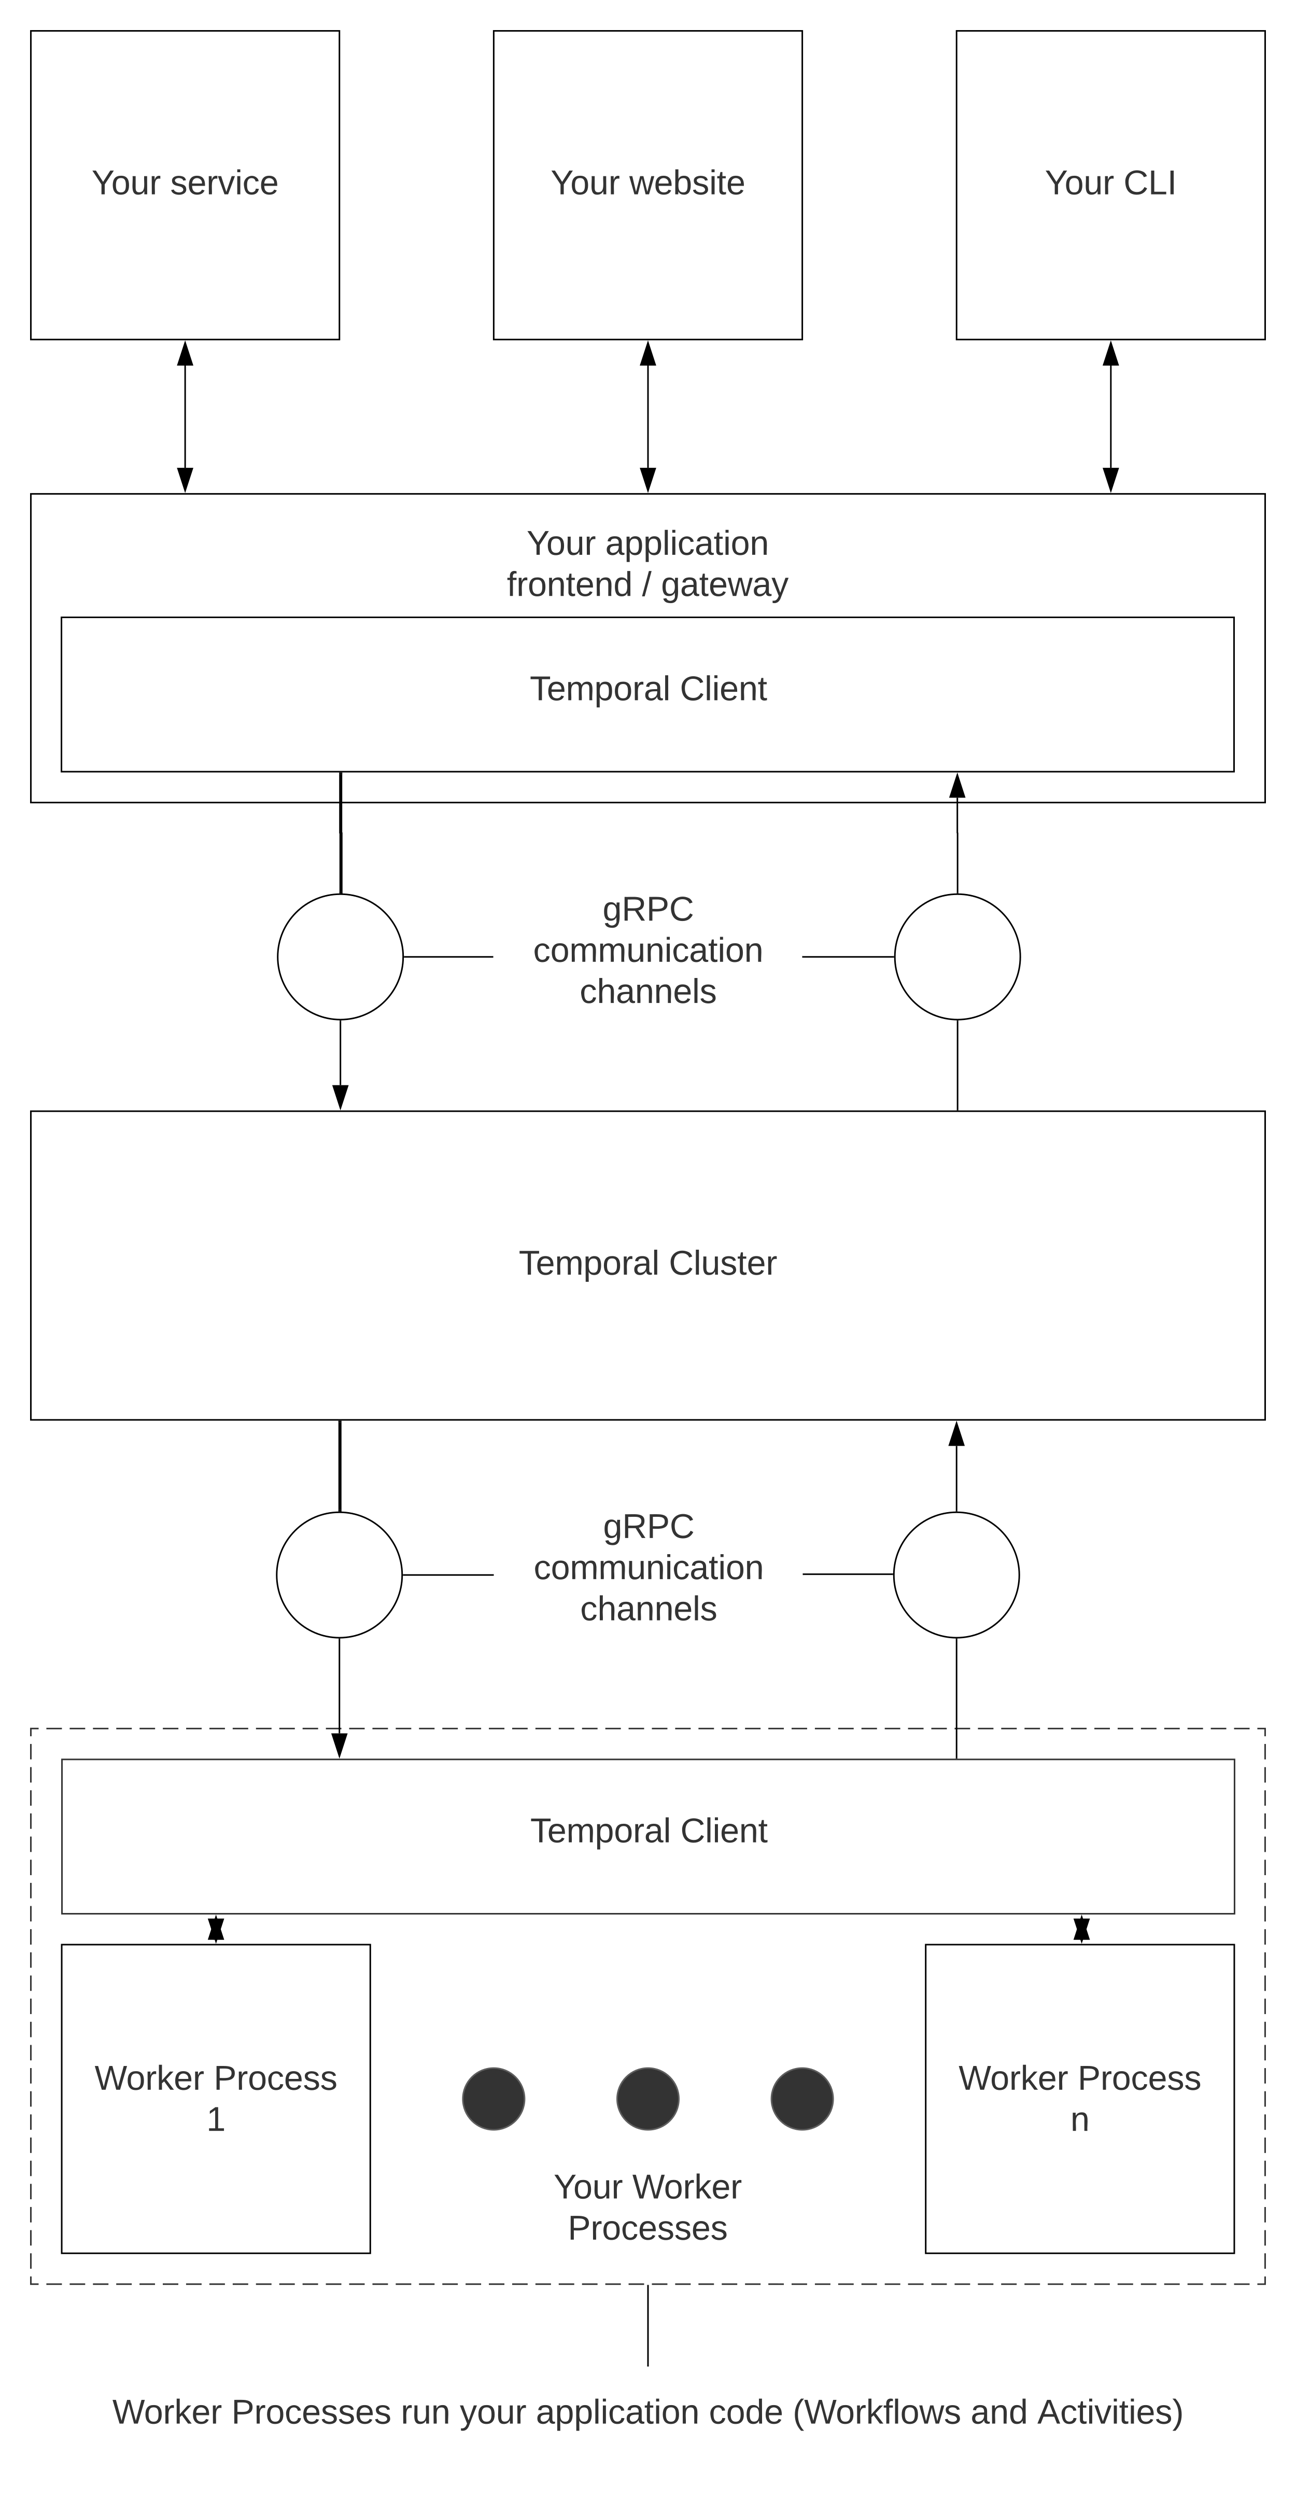 <svg xmlns="http://www.w3.org/2000/svg" xmlns:xlink="http://www.w3.org/1999/xlink" xmlns:lucid="lucid" width="840" height="1620"><g transform="translate(-680 -80)" lucid:page-tab-id="0_0"><path d="M0 0h1870.87v2581.67H0z" fill="#fff"/><path d="M700 1200h800v360H700z" fill-opacity="0"/><path d="M710.06 1200h10.07m5.03 0h10.06m5.03 0h10.06m5.05 0h10.06m5.04 0h10.06m5.03 0h10.07m5.03 0h10.06m5.02 0h10.07m5.02 0h10.06m5.03 0H856m5.03 0h10.07m5.03 0h10.06m5.04 0h10.06m5.03 0h10.05m5.03 0h10.07m5.03 0h10.06m5.03 0h10.06m5.04 0h10.06m5.03 0h10.06m5.03 0h10.07m5.03 0H1022m5.04 0h10.07m5.04 0h10.06m5.03 0h10.07m5.03 0h10.06m5.02 0h10.06m5.04 0h10.06m5.03 0h10.07m5.03 0h10.07m5.03 0h10.06m5.03 0h10.06m5.03 0h10.05m5.03 0h10.07m5.03 0h10.06m5.03 0h10.06m5.04 0h10.06m5.03 0h10.06m5.03 0h10.07m5.03 0h10.06m5.04 0h10.07m5.04 0h10.06m5.03 0H1339m5.03 0h10.06m5.02 0h10.06m5.03 0h10.08m5.03 0h10.07m5.03 0h10.06m5.04 0h10.06m5.03 0h10.05m5.04 0h10.05m5.03 0h10.06m5.03 0h10.07m5.03 0h5.03v5m0 5v10m0 5v10m0 5v10m0 5v10m0 5v10m0 5v10m0 5v10m0 5v10m0 5v10m0 5v10m0 5v10m0 5v10m0 5v10m0 5v10m0 5v10m0 5v10m0 5v10m0 5v10m0 5v10m0 5v10m0 5v10m0 5v10m0 5v10m0 5v5h-5.03m-5.03 0h-10.07m-5.03 0h-10.06m-5.03 0h-10.06m-5.05 0h-10.06m-5.04 0h-10.06m-5.04 0h-10.06m-5.03 0h-10.06m-5.02 0h-10.07m-5.02 0h-10.06m-5.03 0h-10.07m-5.04 0h-10.07m-5.03 0h-10.06m-5.03 0h-10.06m-5.03 0h-10.05m-5.03 0h-10.07m-5.03 0h-10.06m-5.03 0h-10.07m-5.03 0h-10.06m-5.03 0h-10.06m-5.04 0h-10.06m-5.03 0H1178m-5.04 0h-10.07m-5.04 0h-10.06m-5.03 0h-10.07m-5.03 0h-10.06m-5.02 0h-10.06m-5.04 0h-10.06m-5.03 0h-10.07m-5.03 0h-10.07m-5.03 0h-10.06m-5.03 0h-10.06m-5.03 0h-10.05m-5.03 0h-10.06m-5.04 0h-10.06m-5.03 0h-10.06m-5.03 0h-10.07m-5.03 0h-10.06m-5.03 0h-10.07m-5.03 0H906.3m-5.04 0H891.2m-5.04 0H876.1m-5.03 0H861m-5.02 0H845.9m-5.02 0h-10.06m-5.03 0H815.7m-5.03 0h-10.07m-5.03 0h-10.07m-5.03 0h-10.06m-5.03 0h-10.05m-5.04 0h-10.05m-5.03 0h-10.06m-5.03 0h-10.07m-5.03 0H700v-5m0-5v-10m0-5v-10m0-5v-10m0-5v-10m0-5v-10m0-5v-10m0-5v-10m0-5v-10m0-5v-10m0-5v-10m0-5v-10m0-5v-10m0-5v-10m0-5v-10m0-5v-10m0-5v-10m0-5v-10m0-5v-10m0-5v-10m0-5v-10m0-5v-10m0-5v-10m0-5v-10m0-5v-5h5.03" stroke="#333" fill="none"/><path d="M700 100h200v200H700z" stroke="#000" fill="#fff"/><use xlink:href="#a" transform="matrix(1,0,0,1,705,105) translate(34.383 100.903)"/><use xlink:href="#b" transform="matrix(1,0,0,1,705,105) translate(85.37 100.903)"/><path d="M1000 100h200v200h-200z" stroke="#000" fill="#fff"/><use xlink:href="#a" transform="matrix(1,0,0,1,1005,105) translate(31.914 100.903)"/><use xlink:href="#c" transform="matrix(1,0,0,1,1005,105) translate(82.901 100.903)"/><path d="M1300 100h200v200h-200z" stroke="#000" fill="#fff"/><use xlink:href="#a" transform="matrix(1,0,0,1,1305,105) translate(52.253 100.903)"/><use xlink:href="#d" transform="matrix(1,0,0,1,1305,105) translate(103.241 100.903)"/><path d="M700 400h800v200H700z" stroke="#000" fill="#fff"/><path d="M719.84 480h760v100h-760z" stroke="#000" fill="#fff"/><use xlink:href="#e" transform="matrix(1,0,0,1,724.835,485) translate(298.556 48.715)"/><use xlink:href="#f" transform="matrix(1,0,0,1,724.835,485) translate(395.84 48.715)"/><path d="M800 316.88v66.24" stroke="#000" fill="none"/><path d="M800 302.12l4.63 14.26h-9.26zM800 397.88l-4.63-14.26h9.26z" stroke="#000"/><path d="M1100 316.88v66.24" stroke="#000" fill="none"/><path d="M1100 302.12l4.63 14.26h-9.27zM1100 397.88l-4.63-14.26h9.27z" stroke="#000"/><path d="M1400 316.88v66.24" stroke="#000" fill="none"/><path d="M1400 302.12l4.63 14.26h-9.27zM1400 397.88l-4.63-14.26h9.27z" stroke="#000"/><path d="M700 800h800v200H700z" stroke="#000" fill="#fff"/><use xlink:href="#e" transform="matrix(1,0,0,1,705,805) translate(311.265 100.903)"/><use xlink:href="#g" transform="matrix(1,0,0,1,705,805) translate(408.549 100.903)"/><path d="M720 1340h200v200H720z" stroke="#000" fill="#fff"/><use xlink:href="#h" transform="matrix(1,0,0,1,725,1345) translate(16.327 89.028)"/><use xlink:href="#i" transform="matrix(1,0,0,1,725,1345) translate(93.488 89.028)"/><use xlink:href="#j" transform="matrix(1,0,0,1,725,1345) translate(88.827 115.694)"/><path d="M1300.5 596.88v22.7a.08.08 0 0 0 .07.1.08.08 0 0 1 .08.08v38.6" stroke="#000" fill="none"/><path d="M1300.5 582.12l4.62 14.26h-9.27z" stroke="#000"/><path d="M1301.15 658.88l-.5-.03-.5.02v-.54h1z" stroke="#000" stroke-width=".05"/><path d="M1300.65 741.65V799" stroke="#000" fill="none"/><path d="M1300.65 741.15l.5-.02v.54h-1v-.55zM1301.15 799.5h-1v-.5h1z" stroke="#000" stroke-width=".05"/><path d="M1341.3 700c0 22.45-18.2 40.65-40.65 40.65S1260 722.45 1260 700s18.2-40.65 40.65-40.65 40.66 18.2 40.66 40.65zM1280 1340h200v200h-200z" stroke="#000" fill="#fff"/><use xlink:href="#h" transform="matrix(1,0,0,1,1285,1345) translate(16.327 89.028)"/><use xlink:href="#i" transform="matrix(1,0,0,1,1285,1345) translate(93.488 89.028)"/><use xlink:href="#k" transform="matrix(1,0,0,1,1285,1345) translate(88.827 115.694)"/><path d="M1020 1440c0 11.05-8.95 20-20 20s-20-8.95-20-20 8.95-20 20-20 20 8.95 20 20zM1120 1440c0 11.05-8.95 20-20 20s-20-8.95-20-20 8.95-20 20-20 20 8.95 20 20zM1220 1440c0 11.05-8.95 20-20 20s-20-8.95-20-20 8.95-20 20-20 20 8.95 20 20z" stroke="#5e5e5e" fill="#333"/><path d="M979.84 419.33a6 6 0 0 1 6-6h228a6 6 0 0 1 6 6v51.34a6 6 0 0 1-6 6h-228a6 6 0 0 1-6-6z" stroke="#000" stroke-opacity="0" stroke-width="3" fill="#fff" fill-opacity="0"/><use xlink:href="#a" transform="matrix(1,0,0,1,984.835,418.333) translate(36.512 21.153)"/><use xlink:href="#l" transform="matrix(1,0,0,1,984.835,418.333) translate(87.5 21.153)"/><use xlink:href="#m" transform="matrix(1,0,0,1,984.835,418.333) translate(23.704 47.819)"/><use xlink:href="#n" transform="matrix(1,0,0,1,984.835,418.333) translate(111.296 47.819)"/><use xlink:href="#o" transform="matrix(1,0,0,1,984.835,418.333) translate(123.642 47.819)"/><path d="M941.3 700c0 22.45-18.2 40.65-40.65 40.65S860 722.45 860 700s18.2-40.65 40.65-40.65c22.46 0 40.66 18.2 40.66 40.65z" stroke="#000" fill="#fff"/><path d="M900.83 581.5v38.1a.08.08 0 0 0 .08.08.08.08 0 0 1 .1.1v38.1" stroke="#000" stroke-width="2" fill="none"/><path d="M901.83 581.53h-2v-1.03h2zM902 658.93l-1.34-.08-.66.03v-1.04h2z" stroke="#000" stroke-width=".05"/><path d="M900.65 741.65v41.47" stroke="#000" fill="none"/><path d="M900.65 741.15l.5-.02v.54h-1v-.55z" stroke="#000" stroke-width=".05"/><path d="M900.65 797.88l-4.63-14.26h9.27z" stroke="#000"/><path d="M1300 1016.88v41.97" stroke="#000" fill="none"/><path d="M1300 1002.12l4.63 14.26h-9.27z" stroke="#000"/><path d="M1300.5 1059.38l-.5-.03-.5.02v-.54h1z" stroke="#000" stroke-width=".05"/><path d="M1300 1142.15V1219" stroke="#000" fill="none"/><path d="M1300 1141.65l.5-.02v.54h-1v-.55zM1300.5 1219.5h-1v-.5h1z" stroke="#000" stroke-width=".05"/><path d="M1340.65 1100.5c0 22.45-18.2 40.65-40.65 40.65s-40.65-18.2-40.65-40.65 18.2-40.65 40.65-40.65 40.65 18.2 40.65 40.65zM940.65 1100.5c0 22.45-18.2 40.65-40.65 40.65s-40.65-18.2-40.65-40.65 18.2-40.65 40.65-40.65 40.65 18.2 40.65 40.65z" stroke="#000" fill="#fff"/><path d="M900.34 1001.5v56.87" stroke="#000" stroke-width="2" fill="none"/><path d="M901.34 1001.53h-2v-1.03h2zM901.34 1059.43l-1.34-.08-.66.03v-1.04h2z" stroke="#000" stroke-width=".05"/><path d="M900 1142.15v60.97" stroke="#000" fill="none"/><path d="M900 1141.65l.5-.02v.54h-1v-.55z" stroke="#000" stroke-width=".05"/><path d="M900 1217.88l-4.63-14.26h9.26z" stroke="#000"/><path d="M979.84 1484.33a6 6 0 0 1 6-6h228a6 6 0 0 1 6 6v51.34a6 6 0 0 1-6 6h-228a6 6 0 0 1-6-6z" stroke="#000" stroke-opacity="0" stroke-width="3" fill="#fff" fill-opacity="0"/><use xlink:href="#a" transform="matrix(1,0,0,1,984.835,1483.333) translate(54.012 21.153)"/><use xlink:href="#p" transform="matrix(1,0,0,1,984.835,1483.333) translate(105 21.153)"/><use xlink:href="#q" transform="matrix(1,0,0,1,984.835,1483.333) translate(63.179 47.819)"/><path d="M942.3 700H999.18" stroke="#000" fill="none"/><path d="M942.32 700.5h-.54l.03-.5-.02-.5h.54zM999.67 700.5h-.5v-1h.5z" stroke="#000" stroke-width=".05"/><path d="M1259 700h-58.5" stroke="#000" fill="none"/><path d="M1259.5 700l.02.5h-.53v-1h.53zM1200.5 700.5h-.5v-1h.5z" stroke="#000" stroke-width=".05"/><path d="M999.67 646a6 6 0 0 1 6-6H1194a6 6 0 0 1 6 6v108a6 6 0 0 1-6 6h-188.33a6 6 0 0 1-6-6z" stroke="#000" stroke-opacity="0" stroke-width="3" fill="#fff" fill-opacity="0"/><use xlink:href="#r" transform="matrix(1,0,0,1,1004.67,645) translate(65.932 31.528)"/><use xlink:href="#s" transform="matrix(1,0,0,1,1004.67,645) translate(20.932 58.194)"/><use xlink:href="#t" transform="matrix(1,0,0,1,1004.67,645) translate(51.086 84.861)"/><path d="M941.65 1100.5h57.85" stroke="#000" fill="none"/><path d="M941.67 1101h-.55l.03-.5-.02-.5h.54zM1000 1101h-.5v-1h.5z" stroke="#000" stroke-width=".05"/><path d="M1258.38 1100h-57.55" stroke="#000" fill="none"/><path d="M1258.85 1100.5h-.5v-1h.56zM1200.84 1100.5h-.5v-1h.5z" stroke="#000" stroke-width=".05"/><path d="M1000 1046a6 6 0 0 1 6-6h188.33a6 6 0 0 1 6 6v108a6 6 0 0 1-6 6H1006a6 6 0 0 1-6-6z" stroke="#000" stroke-opacity="0" stroke-width="3" fill="#fff" fill-opacity="0"/><g><use xlink:href="#r" transform="matrix(1,0,0,1,1005,1045) translate(65.932 31.528)"/><use xlink:href="#s" transform="matrix(1,0,0,1,1005,1045) translate(20.932 58.194)"/><use xlink:href="#t" transform="matrix(1,0,0,1,1005,1045) translate(51.086 84.861)"/></g><path d="M720.16 1220h760v100h-760z" stroke="#333" fill="#fff"/><g><use xlink:href="#e" transform="matrix(1,0,0,1,725.165,1225) translate(298.556 48.715)"/><use xlink:href="#f" transform="matrix(1,0,0,1,725.165,1225) translate(395.84 48.715)"/></g><path d="M820 1323.12v13.76" stroke="#000" fill="none"/><path d="M820 1337.88l-4.63-14.26h9.26z" stroke="#000"/><path d="M820 1322.12l4.63 14.27-9.26-.02z" stroke="#000"/><path d="M1381.1 1336.88v-13.76" stroke="#000" fill="none"/><path d="M1381.1 1322.12l4.64 14.26h-9.27z" stroke="#000"/><path d="M1381.1 1337.88l-4.63-14.26h9.27z" stroke="#000"/><path d="M700 1619.33a6 6 0 0 1 6-6h788a6 6 0 0 1 6 6V1674a6 6 0 0 1-6 6H706a6 6 0 0 1-6-6z" stroke="#000" stroke-opacity="0" stroke-width="3" fill="#fff" fill-opacity="0"/><g><use xlink:href="#h" transform="matrix(1,0,0,1,705,1618.333) translate(47.84 32.028)"/><use xlink:href="#u" transform="matrix(1,0,0,1,705,1618.333) translate(125 32.028)"/><use xlink:href="#v" transform="matrix(1,0,0,1,705,1618.333) translate(234.815 32.028)"/><use xlink:href="#w" transform="matrix(1,0,0,1,705,1618.333) translate(273.025 32.028)"/><use xlink:href="#x" transform="matrix(1,0,0,1,705,1618.333) translate(322.346 32.028)"/><use xlink:href="#y" transform="matrix(1,0,0,1,705,1618.333) translate(434.506 32.028)"/><use xlink:href="#z" transform="matrix(1,0,0,1,705,1618.333) translate(488.827 32.028)"/><use xlink:href="#A" transform="matrix(1,0,0,1,705,1618.333) translate(604.136 32.028)"/><use xlink:href="#B" transform="matrix(1,0,0,1,705,1618.333) translate(647.346 32.028)"/></g><path d="M1100 1612.83V1561" stroke="#000" fill="none"/><path d="M1100.5 1613.33h-1v-.5h1zM1100.5 1561h-1v-.5h1z" stroke="#000" stroke-width=".05"/><defs><path fill="#333" d="M137-103V0h-34v-103L8-248h37l75 118 75-118h37" id="C"/><path fill="#333" d="M100-194c62-1 85 37 85 99 1 63-27 99-86 99S16-35 15-95c0-66 28-99 85-99zM99-20c44 1 53-31 53-75 0-43-8-75-51-75s-53 32-53 75 10 74 51 75" id="D"/><path fill="#333" d="M84 4C-5 8 30-112 23-190h32v120c0 31 7 50 39 49 72-2 45-101 50-169h31l1 190h-30c-1-10 1-25-2-33-11 22-28 36-60 37" id="E"/><path fill="#333" d="M114-163C36-179 61-72 57 0H25l-1-190h30c1 12-1 29 2 39 6-27 23-49 58-41v29" id="F"/><g id="a"><use transform="matrix(0.062,0,0,0.062,0,0)" xlink:href="#C"/><use transform="matrix(0.062,0,0,0.062,12.778,0)" xlink:href="#D"/><use transform="matrix(0.062,0,0,0.062,25.123,0)" xlink:href="#E"/><use transform="matrix(0.062,0,0,0.062,37.469,0)" xlink:href="#F"/></g><path fill="#333" d="M135-143c-3-34-86-38-87 0 15 53 115 12 119 90S17 21 10-45l28-5c4 36 97 45 98 0-10-56-113-15-118-90-4-57 82-63 122-42 12 7 21 19 24 35" id="G"/><path fill="#333" d="M100-194c63 0 86 42 84 106H49c0 40 14 67 53 68 26 1 43-12 49-29l28 8c-11 28-37 45-77 45C44 4 14-33 15-96c1-61 26-98 85-98zm52 81c6-60-76-77-97-28-3 7-6 17-6 28h103" id="H"/><path fill="#333" d="M108 0H70L1-190h34L89-25l56-165h34" id="I"/><path fill="#333" d="M24-231v-30h32v30H24zM24 0v-190h32V0H24" id="J"/><path fill="#333" d="M96-169c-40 0-48 33-48 73s9 75 48 75c24 0 41-14 43-38l32 2c-6 37-31 61-74 61-59 0-76-41-82-99-10-93 101-131 147-64 4 7 5 14 7 22l-32 3c-4-21-16-35-41-35" id="K"/><g id="b"><use transform="matrix(0.062,0,0,0.062,0,0)" xlink:href="#G"/><use transform="matrix(0.062,0,0,0.062,11.111,0)" xlink:href="#H"/><use transform="matrix(0.062,0,0,0.062,23.457,0)" xlink:href="#F"/><use transform="matrix(0.062,0,0,0.062,30.802,0)" xlink:href="#I"/><use transform="matrix(0.062,0,0,0.062,41.914,0)" xlink:href="#J"/><use transform="matrix(0.062,0,0,0.062,46.79,0)" xlink:href="#K"/><use transform="matrix(0.062,0,0,0.062,57.901,0)" xlink:href="#H"/></g><path fill="#333" d="M206 0h-36l-40-164L89 0H53L-1-190h32L70-26l43-164h34l41 164 42-164h31" id="L"/><path fill="#333" d="M115-194c53 0 69 39 70 98 0 66-23 100-70 100C84 3 66-7 56-30L54 0H23l1-261h32v101c10-23 28-34 59-34zm-8 174c40 0 45-34 45-75 0-40-5-75-45-74-42 0-51 32-51 76 0 43 10 73 51 73" id="M"/><path fill="#333" d="M59-47c-2 24 18 29 38 22v24C64 9 27 4 27-40v-127H5v-23h24l9-43h21v43h35v23H59v120" id="N"/><g id="c"><use transform="matrix(0.062,0,0,0.062,0,0)" xlink:href="#L"/><use transform="matrix(0.062,0,0,0.062,15.988,0)" xlink:href="#H"/><use transform="matrix(0.062,0,0,0.062,28.333,0)" xlink:href="#M"/><use transform="matrix(0.062,0,0,0.062,40.679,0)" xlink:href="#G"/><use transform="matrix(0.062,0,0,0.062,51.79,0)" xlink:href="#J"/><use transform="matrix(0.062,0,0,0.062,56.667,0)" xlink:href="#N"/><use transform="matrix(0.062,0,0,0.062,62.84,0)" xlink:href="#H"/></g><path fill="#333" d="M212-179c-10-28-35-45-73-45-59 0-87 40-87 99 0 60 29 101 89 101 43 0 62-24 78-52l27 14C228-24 195 4 139 4 59 4 22-46 18-125c-6-104 99-153 187-111 19 9 31 26 39 46" id="O"/><path fill="#333" d="M30 0v-248h33v221h125V0H30" id="P"/><path fill="#333" d="M33 0v-248h34V0H33" id="Q"/><g id="d"><use transform="matrix(0.062,0,0,0.062,0,0)" xlink:href="#O"/><use transform="matrix(0.062,0,0,0.062,15.988,0)" xlink:href="#P"/><use transform="matrix(0.062,0,0,0.062,28.333,0)" xlink:href="#Q"/></g><path fill="#333" d="M127-220V0H93v-220H8v-28h204v28h-85" id="R"/><path fill="#333" d="M210-169c-67 3-38 105-44 169h-31v-121c0-29-5-50-35-48C34-165 62-65 56 0H25l-1-190h30c1 10-1 24 2 32 10-44 99-50 107 0 11-21 27-35 58-36 85-2 47 119 55 194h-31v-121c0-29-5-49-35-48" id="S"/><path fill="#333" d="M115-194c55 1 70 41 70 98S169 2 115 4C84 4 66-9 55-30l1 105H24l-1-265h31l2 30c10-21 28-34 59-34zm-8 174c40 0 45-34 45-75s-6-73-45-74c-42 0-51 32-51 76 0 43 10 73 51 73" id="T"/><path fill="#333" d="M141-36C126-15 110 5 73 4 37 3 15-17 15-53c-1-64 63-63 125-63 3-35-9-54-41-54-24 1-41 7-42 31l-33-3c5-37 33-52 76-52 45 0 72 20 72 64v82c-1 20 7 32 28 27v20c-31 9-61-2-59-35zM48-53c0 20 12 33 32 33 41-3 63-29 60-74-43 2-92-5-92 41" id="U"/><path fill="#333" d="M24 0v-261h32V0H24" id="V"/><g id="e"><use transform="matrix(0.062,0,0,0.062,0,0)" xlink:href="#R"/><use transform="matrix(0.062,0,0,0.062,11.049,0)" xlink:href="#H"/><use transform="matrix(0.062,0,0,0.062,23.395,0)" xlink:href="#S"/><use transform="matrix(0.062,0,0,0.062,41.852,0)" xlink:href="#T"/><use transform="matrix(0.062,0,0,0.062,54.198,0)" xlink:href="#D"/><use transform="matrix(0.062,0,0,0.062,66.543,0)" xlink:href="#F"/><use transform="matrix(0.062,0,0,0.062,73.889,0)" xlink:href="#U"/><use transform="matrix(0.062,0,0,0.062,86.235,0)" xlink:href="#V"/></g><path fill="#333" d="M117-194c89-4 53 116 60 194h-32v-121c0-31-8-49-39-48C34-167 62-67 57 0H25l-1-190h30c1 10-1 24 2 32 11-22 29-35 61-36" id="W"/><g id="f"><use transform="matrix(0.062,0,0,0.062,0,0)" xlink:href="#O"/><use transform="matrix(0.062,0,0,0.062,15.988,0)" xlink:href="#V"/><use transform="matrix(0.062,0,0,0.062,20.864,0)" xlink:href="#J"/><use transform="matrix(0.062,0,0,0.062,25.741,0)" xlink:href="#H"/><use transform="matrix(0.062,0,0,0.062,38.086,0)" xlink:href="#W"/><use transform="matrix(0.062,0,0,0.062,50.432,0)" xlink:href="#N"/></g><g id="g"><use transform="matrix(0.062,0,0,0.062,0,0)" xlink:href="#O"/><use transform="matrix(0.062,0,0,0.062,15.988,0)" xlink:href="#V"/><use transform="matrix(0.062,0,0,0.062,20.864,0)" xlink:href="#E"/><use transform="matrix(0.062,0,0,0.062,33.21,0)" xlink:href="#G"/><use transform="matrix(0.062,0,0,0.062,44.321,0)" xlink:href="#N"/><use transform="matrix(0.062,0,0,0.062,50.494,0)" xlink:href="#H"/><use transform="matrix(0.062,0,0,0.062,62.84,0)" xlink:href="#F"/></g><path fill="#333" d="M266 0h-40l-56-210L115 0H75L2-248h35L96-30l15-64 43-154h32l59 218 59-218h35" id="X"/><path fill="#333" d="M143 0L79-87 56-68V0H24v-261h32v163l83-92h37l-77 82L181 0h-38" id="Y"/><g id="h"><use transform="matrix(0.062,0,0,0.062,0,0)" xlink:href="#X"/><use transform="matrix(0.062,0,0,0.062,20.494,0)" xlink:href="#D"/><use transform="matrix(0.062,0,0,0.062,32.84,0)" xlink:href="#F"/><use transform="matrix(0.062,0,0,0.062,40.185,0)" xlink:href="#Y"/><use transform="matrix(0.062,0,0,0.062,51.296,0)" xlink:href="#H"/><use transform="matrix(0.062,0,0,0.062,63.642,0)" xlink:href="#F"/></g><path fill="#333" d="M30-248c87 1 191-15 191 75 0 78-77 80-158 76V0H30v-248zm33 125c57 0 124 11 124-50 0-59-68-47-124-48v98" id="Z"/><g id="i"><use transform="matrix(0.062,0,0,0.062,0,0)" xlink:href="#Z"/><use transform="matrix(0.062,0,0,0.062,14.815,0)" xlink:href="#F"/><use transform="matrix(0.062,0,0,0.062,22.16,0)" xlink:href="#D"/><use transform="matrix(0.062,0,0,0.062,34.506,0)" xlink:href="#K"/><use transform="matrix(0.062,0,0,0.062,45.617,0)" xlink:href="#H"/><use transform="matrix(0.062,0,0,0.062,57.963,0)" xlink:href="#G"/><use transform="matrix(0.062,0,0,0.062,69.074,0)" xlink:href="#G"/></g><path fill="#333" d="M27 0v-27h64v-190l-56 39v-29l58-41h29v221h61V0H27" id="aa"/><use transform="matrix(0.062,0,0,0.062,0,0)" xlink:href="#aa" id="j"/><use transform="matrix(0.062,0,0,0.062,0,0)" xlink:href="#W" id="k"/><g id="l"><use transform="matrix(0.062,0,0,0.062,0,0)" xlink:href="#U"/><use transform="matrix(0.062,0,0,0.062,12.346,0)" xlink:href="#T"/><use transform="matrix(0.062,0,0,0.062,24.691,0)" xlink:href="#T"/><use transform="matrix(0.062,0,0,0.062,37.037,0)" xlink:href="#V"/><use transform="matrix(0.062,0,0,0.062,41.914,0)" xlink:href="#J"/><use transform="matrix(0.062,0,0,0.062,46.79,0)" xlink:href="#K"/><use transform="matrix(0.062,0,0,0.062,57.901,0)" xlink:href="#U"/><use transform="matrix(0.062,0,0,0.062,70.247,0)" xlink:href="#N"/><use transform="matrix(0.062,0,0,0.062,76.42,0)" xlink:href="#J"/><use transform="matrix(0.062,0,0,0.062,81.296,0)" xlink:href="#D"/><use transform="matrix(0.062,0,0,0.062,93.642,0)" xlink:href="#W"/></g><path fill="#333" d="M101-234c-31-9-42 10-38 44h38v23H63V0H32v-167H5v-23h27c-7-52 17-82 69-68v24" id="ab"/><path fill="#333" d="M85-194c31 0 48 13 60 33l-1-100h32l1 261h-30c-2-10 0-23-3-31C134-8 116 4 85 4 32 4 16-35 15-94c0-66 23-100 70-100zm9 24c-40 0-46 34-46 75 0 40 6 74 45 74 42 0 51-32 51-76 0-42-9-74-50-73" id="ac"/><g id="m"><use transform="matrix(0.062,0,0,0.062,0,0)" xlink:href="#ab"/><use transform="matrix(0.062,0,0,0.062,6.173,0)" xlink:href="#F"/><use transform="matrix(0.062,0,0,0.062,13.519,0)" xlink:href="#D"/><use transform="matrix(0.062,0,0,0.062,25.864,0)" xlink:href="#W"/><use transform="matrix(0.062,0,0,0.062,38.21,0)" xlink:href="#N"/><use transform="matrix(0.062,0,0,0.062,44.383,0)" xlink:href="#H"/><use transform="matrix(0.062,0,0,0.062,56.728,0)" xlink:href="#W"/><use transform="matrix(0.062,0,0,0.062,69.074,0)" xlink:href="#ac"/></g><path fill="#333" d="M0 4l72-265h28L28 4H0" id="ad"/><use transform="matrix(0.062,0,0,0.062,0,0)" xlink:href="#ad" id="n"/><path fill="#333" d="M177-190C167-65 218 103 67 71c-23-6-38-20-44-43l32-5c15 47 100 32 89-28v-30C133-14 115 1 83 1 29 1 15-40 15-95c0-56 16-97 71-98 29-1 48 16 59 35 1-10 0-23 2-32h30zM94-22c36 0 50-32 50-73 0-42-14-75-50-75-39 0-46 34-46 75s6 73 46 73" id="ae"/><path fill="#333" d="M179-190L93 31C79 59 56 82 12 73V49c39 6 53-20 64-50L1-190h34L92-34l54-156h33" id="af"/><g id="o"><use transform="matrix(0.062,0,0,0.062,0,0)" xlink:href="#ae"/><use transform="matrix(0.062,0,0,0.062,12.346,0)" xlink:href="#U"/><use transform="matrix(0.062,0,0,0.062,24.691,0)" xlink:href="#N"/><use transform="matrix(0.062,0,0,0.062,30.864,0)" xlink:href="#H"/><use transform="matrix(0.062,0,0,0.062,43.21,0)" xlink:href="#L"/><use transform="matrix(0.062,0,0,0.062,59.198,0)" xlink:href="#U"/><use transform="matrix(0.062,0,0,0.062,71.543,0)" xlink:href="#af"/></g><g id="p"><use transform="matrix(0.062,0,0,0.062,0,0)" xlink:href="#X"/><use transform="matrix(0.062,0,0,0.062,20.494,0)" xlink:href="#D"/><use transform="matrix(0.062,0,0,0.062,32.84,0)" xlink:href="#F"/><use transform="matrix(0.062,0,0,0.062,40.185,0)" xlink:href="#Y"/><use transform="matrix(0.062,0,0,0.062,51.296,0)" xlink:href="#H"/><use transform="matrix(0.062,0,0,0.062,63.642,0)" xlink:href="#F"/></g><g id="q"><use transform="matrix(0.062,0,0,0.062,0,0)" xlink:href="#Z"/><use transform="matrix(0.062,0,0,0.062,14.815,0)" xlink:href="#F"/><use transform="matrix(0.062,0,0,0.062,22.16,0)" xlink:href="#D"/><use transform="matrix(0.062,0,0,0.062,34.506,0)" xlink:href="#K"/><use transform="matrix(0.062,0,0,0.062,45.617,0)" xlink:href="#H"/><use transform="matrix(0.062,0,0,0.062,57.963,0)" xlink:href="#G"/><use transform="matrix(0.062,0,0,0.062,69.074,0)" xlink:href="#G"/><use transform="matrix(0.062,0,0,0.062,80.185,0)" xlink:href="#H"/><use transform="matrix(0.062,0,0,0.062,92.531,0)" xlink:href="#G"/></g><path fill="#333" d="M233-177c-1 41-23 64-60 70L243 0h-38l-65-103H63V0H30v-248c88 3 205-21 203 71zM63-129c60-2 137 13 137-47 0-61-80-42-137-45v92" id="ag"/><g id="r"><use transform="matrix(0.062,0,0,0.062,0,0)" xlink:href="#ae"/><use transform="matrix(0.062,0,0,0.062,12.346,0)" xlink:href="#ag"/><use transform="matrix(0.062,0,0,0.062,28.333,0)" xlink:href="#Z"/><use transform="matrix(0.062,0,0,0.062,43.148,0)" xlink:href="#O"/></g><g id="s"><use transform="matrix(0.062,0,0,0.062,0,0)" xlink:href="#K"/><use transform="matrix(0.062,0,0,0.062,11.111,0)" xlink:href="#D"/><use transform="matrix(0.062,0,0,0.062,23.457,0)" xlink:href="#S"/><use transform="matrix(0.062,0,0,0.062,41.914,0)" xlink:href="#S"/><use transform="matrix(0.062,0,0,0.062,60.37,0)" xlink:href="#E"/><use transform="matrix(0.062,0,0,0.062,72.716,0)" xlink:href="#W"/><use transform="matrix(0.062,0,0,0.062,85.062,0)" xlink:href="#J"/><use transform="matrix(0.062,0,0,0.062,89.938,0)" xlink:href="#K"/><use transform="matrix(0.062,0,0,0.062,101.049,0)" xlink:href="#U"/><use transform="matrix(0.062,0,0,0.062,113.395,0)" xlink:href="#N"/><use transform="matrix(0.062,0,0,0.062,119.568,0)" xlink:href="#J"/><use transform="matrix(0.062,0,0,0.062,124.444,0)" xlink:href="#D"/><use transform="matrix(0.062,0,0,0.062,136.79,0)" xlink:href="#W"/></g><path fill="#333" d="M106-169C34-169 62-67 57 0H25v-261h32l-1 103c12-21 28-36 61-36 89 0 53 116 60 194h-32v-121c2-32-8-49-39-48" id="ah"/><g id="t"><use transform="matrix(0.062,0,0,0.062,0,0)" xlink:href="#K"/><use transform="matrix(0.062,0,0,0.062,11.111,0)" xlink:href="#ah"/><use transform="matrix(0.062,0,0,0.062,23.457,0)" xlink:href="#U"/><use transform="matrix(0.062,0,0,0.062,35.802,0)" xlink:href="#W"/><use transform="matrix(0.062,0,0,0.062,48.148,0)" xlink:href="#W"/><use transform="matrix(0.062,0,0,0.062,60.494,0)" xlink:href="#H"/><use transform="matrix(0.062,0,0,0.062,72.84,0)" xlink:href="#V"/><use transform="matrix(0.062,0,0,0.062,77.716,0)" xlink:href="#G"/></g><g id="u"><use transform="matrix(0.062,0,0,0.062,0,0)" xlink:href="#Z"/><use transform="matrix(0.062,0,0,0.062,14.815,0)" xlink:href="#F"/><use transform="matrix(0.062,0,0,0.062,22.16,0)" xlink:href="#D"/><use transform="matrix(0.062,0,0,0.062,34.506,0)" xlink:href="#K"/><use transform="matrix(0.062,0,0,0.062,45.617,0)" xlink:href="#H"/><use transform="matrix(0.062,0,0,0.062,57.963,0)" xlink:href="#G"/><use transform="matrix(0.062,0,0,0.062,69.074,0)" xlink:href="#G"/><use transform="matrix(0.062,0,0,0.062,80.185,0)" xlink:href="#H"/><use transform="matrix(0.062,0,0,0.062,92.531,0)" xlink:href="#G"/></g><g id="v"><use transform="matrix(0.062,0,0,0.062,0,0)" xlink:href="#F"/><use transform="matrix(0.062,0,0,0.062,7.346,0)" xlink:href="#E"/><use transform="matrix(0.062,0,0,0.062,19.691,0)" xlink:href="#W"/></g><g id="w"><use transform="matrix(0.062,0,0,0.062,0,0)" xlink:href="#af"/><use transform="matrix(0.062,0,0,0.062,11.111,0)" xlink:href="#D"/><use transform="matrix(0.062,0,0,0.062,23.457,0)" xlink:href="#E"/><use transform="matrix(0.062,0,0,0.062,35.802,0)" xlink:href="#F"/></g><g id="x"><use transform="matrix(0.062,0,0,0.062,0,0)" xlink:href="#U"/><use transform="matrix(0.062,0,0,0.062,12.346,0)" xlink:href="#T"/><use transform="matrix(0.062,0,0,0.062,24.691,0)" xlink:href="#T"/><use transform="matrix(0.062,0,0,0.062,37.037,0)" xlink:href="#V"/><use transform="matrix(0.062,0,0,0.062,41.914,0)" xlink:href="#J"/><use transform="matrix(0.062,0,0,0.062,46.79,0)" xlink:href="#K"/><use transform="matrix(0.062,0,0,0.062,57.901,0)" xlink:href="#U"/><use transform="matrix(0.062,0,0,0.062,70.247,0)" xlink:href="#N"/><use transform="matrix(0.062,0,0,0.062,76.42,0)" xlink:href="#J"/><use transform="matrix(0.062,0,0,0.062,81.296,0)" xlink:href="#D"/><use transform="matrix(0.062,0,0,0.062,93.642,0)" xlink:href="#W"/></g><g id="y"><use transform="matrix(0.062,0,0,0.062,0,0)" xlink:href="#K"/><use transform="matrix(0.062,0,0,0.062,11.111,0)" xlink:href="#D"/><use transform="matrix(0.062,0,0,0.062,23.457,0)" xlink:href="#ac"/><use transform="matrix(0.062,0,0,0.062,35.802,0)" xlink:href="#H"/></g><path fill="#333" d="M87 75C49 33 22-17 22-94c0-76 28-126 65-167h31c-38 41-64 92-64 168S80 34 118 75H87" id="ai"/><g id="z"><use transform="matrix(0.062,0,0,0.062,0,0)" xlink:href="#ai"/><use transform="matrix(0.062,0,0,0.062,7.346,0)" xlink:href="#X"/><use transform="matrix(0.062,0,0,0.062,27.84,0)" xlink:href="#D"/><use transform="matrix(0.062,0,0,0.062,40.185,0)" xlink:href="#F"/><use transform="matrix(0.062,0,0,0.062,47.531,0)" xlink:href="#Y"/><use transform="matrix(0.062,0,0,0.062,58.642,0)" xlink:href="#ab"/><use transform="matrix(0.062,0,0,0.062,64.815,0)" xlink:href="#V"/><use transform="matrix(0.062,0,0,0.062,69.691,0)" xlink:href="#D"/><use transform="matrix(0.062,0,0,0.062,82.037,0)" xlink:href="#L"/><use transform="matrix(0.062,0,0,0.062,98.025,0)" xlink:href="#G"/></g><g id="A"><use transform="matrix(0.062,0,0,0.062,0,0)" xlink:href="#U"/><use transform="matrix(0.062,0,0,0.062,12.346,0)" xlink:href="#W"/><use transform="matrix(0.062,0,0,0.062,24.691,0)" xlink:href="#ac"/></g><path fill="#333" d="M205 0l-28-72H64L36 0H1l101-248h38L239 0h-34zm-38-99l-47-123c-12 45-31 82-46 123h93" id="aj"/><path fill="#333" d="M33-261c38 41 65 92 65 168S71 34 33 75H2C39 34 66-17 66-93S39-220 2-261h31" id="ak"/><g id="B"><use transform="matrix(0.062,0,0,0.062,0,0)" xlink:href="#aj"/><use transform="matrix(0.062,0,0,0.062,14.815,0)" xlink:href="#K"/><use transform="matrix(0.062,0,0,0.062,25.926,0)" xlink:href="#N"/><use transform="matrix(0.062,0,0,0.062,32.099,0)" xlink:href="#J"/><use transform="matrix(0.062,0,0,0.062,36.975,0)" xlink:href="#I"/><use transform="matrix(0.062,0,0,0.062,48.086,0)" xlink:href="#J"/><use transform="matrix(0.062,0,0,0.062,52.963,0)" xlink:href="#N"/><use transform="matrix(0.062,0,0,0.062,59.136,0)" xlink:href="#J"/><use transform="matrix(0.062,0,0,0.062,64.012,0)" xlink:href="#H"/><use transform="matrix(0.062,0,0,0.062,76.358,0)" xlink:href="#G"/><use transform="matrix(0.062,0,0,0.062,87.469,0)" xlink:href="#ak"/></g></defs></g></svg>
